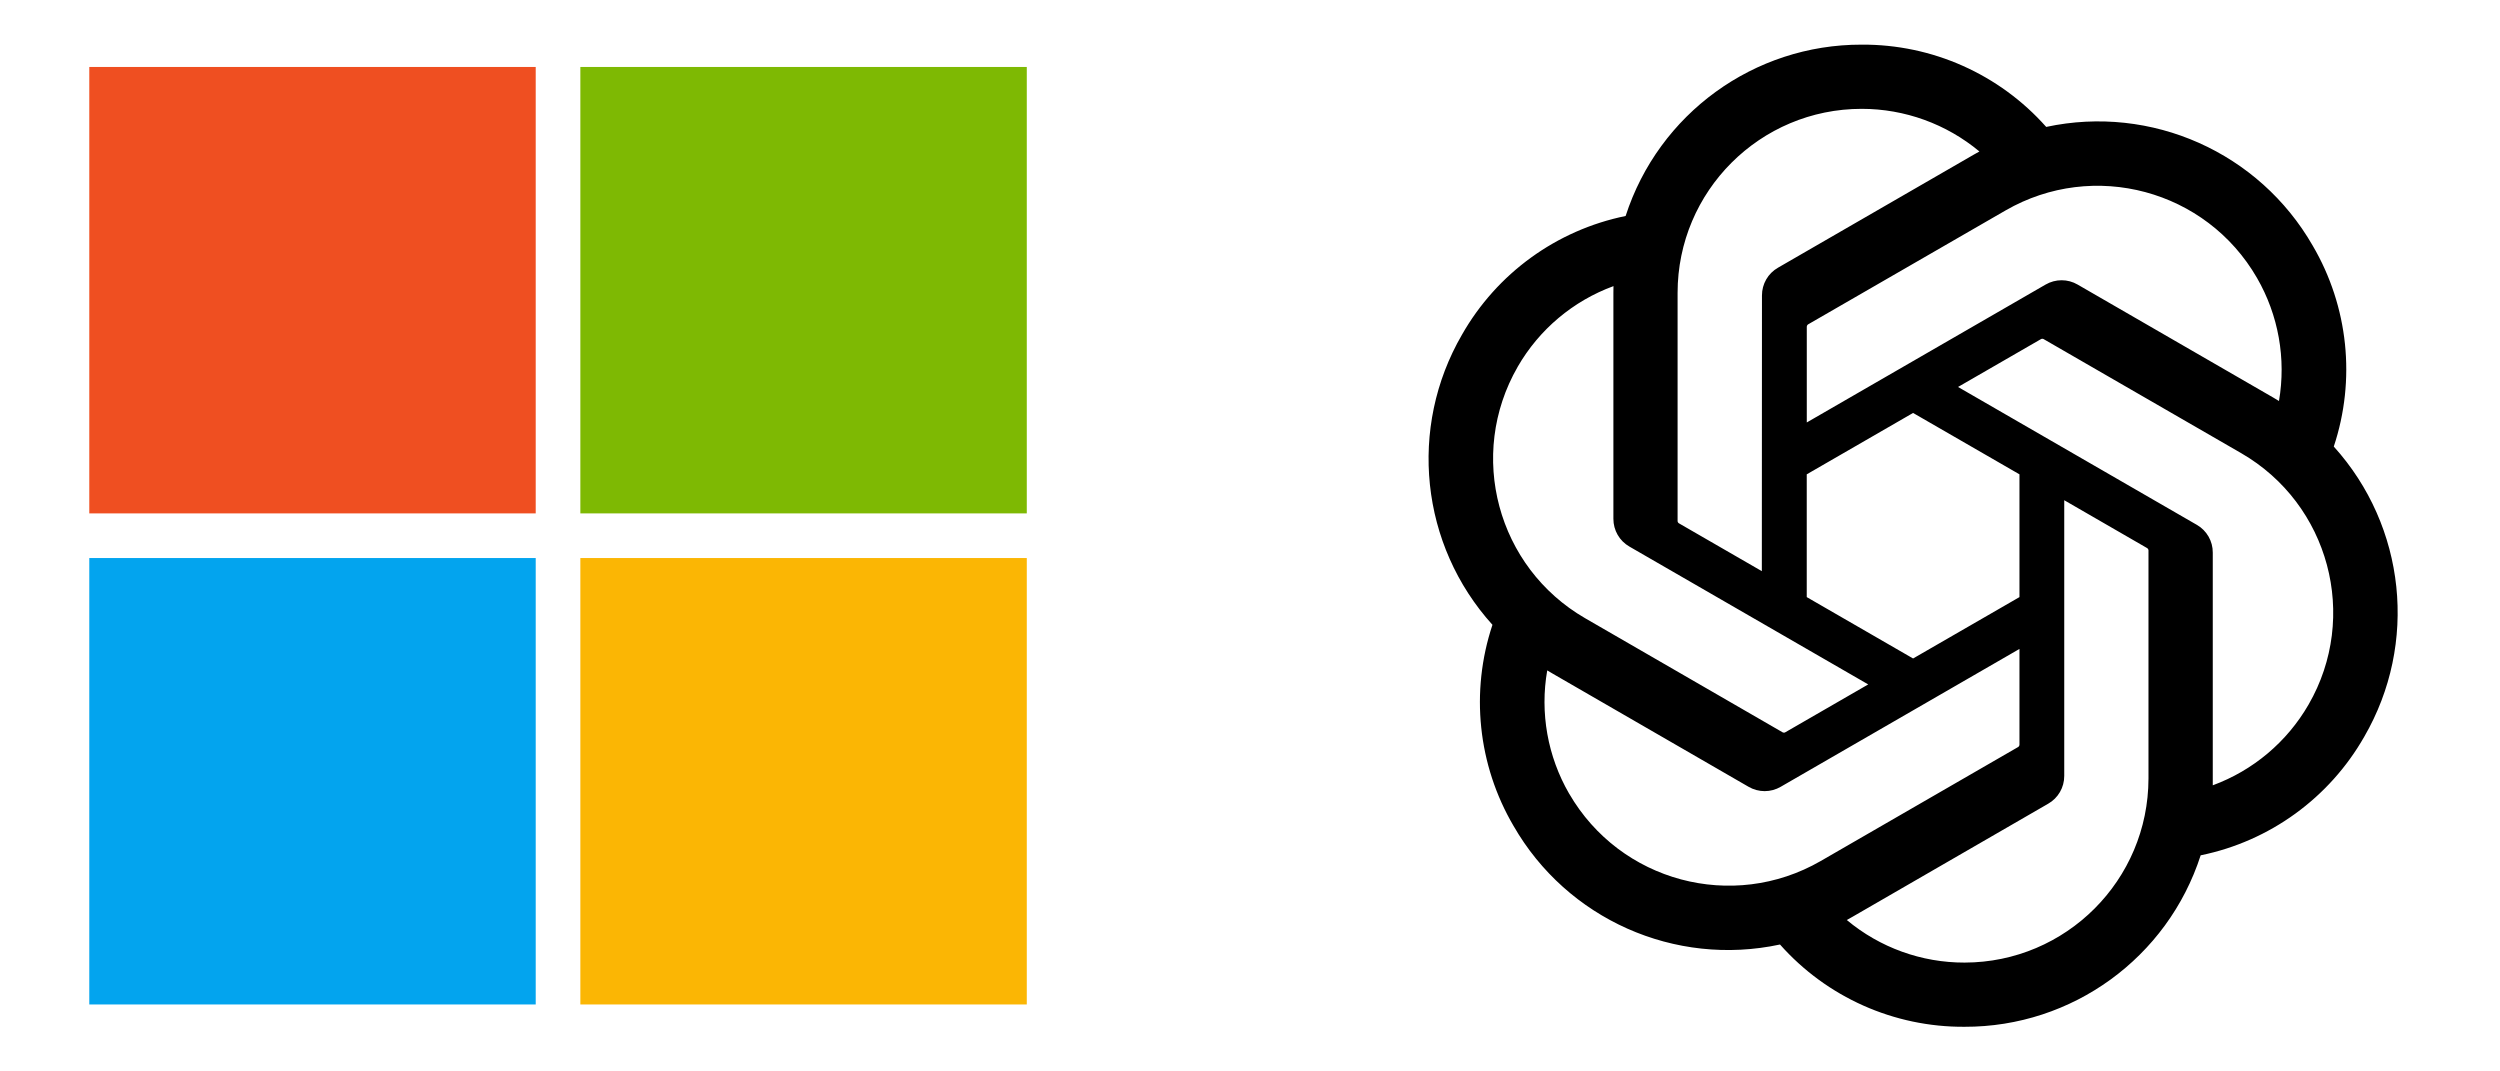 <svg xmlns="http://www.w3.org/2000/svg" width="56" height="24" fill="none" viewBox="0 0 56 24"><rect width="10" height="10" x="2" y="1.5" fill="#EF4F21"/><rect width="10" height="10" x="2" y="12.5" fill="#03A4EE"/><rect width="10" height="10" x="13" y="1.5" fill="#7EB903"/><rect width="10" height="10" x="13" y="12.5" fill="#FBB604"/><path fill="#000" d="M52.276 10.005C52.775 8.506 52.603 6.865 51.805 5.503C50.605 3.413 48.192 2.337 45.835 2.843C44.787 1.662 43.28 0.99 41.701 1C39.292 0.995 37.155 2.546 36.414 4.838C34.866 5.155 33.53 6.123 32.749 7.496C31.539 9.581 31.815 12.209 33.431 13.996C32.932 15.494 33.103 17.135 33.902 18.498C35.102 20.588 37.515 21.663 39.872 21.157C40.919 22.338 42.426 23.01 44.006 23C46.416 23.006 48.554 21.454 49.295 19.159C50.843 18.843 52.178 17.874 52.96 16.501C54.168 14.416 53.892 11.791 52.277 10.003L52.276 10.005ZM44.007 21.562C43.042 21.564 42.108 21.226 41.368 20.608C41.401 20.59 41.46 20.558 41.498 20.535L45.878 18.004C46.102 17.877 46.24 17.639 46.239 17.381V11.205L48.09 12.274C48.11 12.284 48.123 12.303 48.126 12.325V17.439C48.123 19.714 46.281 21.558 44.007 21.562ZM35.149 17.779C34.666 16.944 34.492 15.966 34.658 15.017C34.69 15.036 34.747 15.071 34.788 15.094L39.168 17.624C39.391 17.754 39.666 17.754 39.888 17.624L45.236 14.536V16.674C45.238 16.696 45.227 16.717 45.21 16.731L40.782 19.288C38.81 20.424 36.291 19.749 35.15 17.779H35.149ZM33.996 8.216C34.478 7.38 35.237 6.741 36.142 6.409C36.142 6.447 36.14 6.513 36.14 6.56V11.621C36.139 11.878 36.276 12.117 36.5 12.244L41.848 15.331L39.996 16.4C39.978 16.413 39.954 16.415 39.934 16.406L35.505 13.847C33.536 12.707 32.861 10.189 33.996 8.217L33.996 8.216ZM49.208 11.756L43.86 8.668L45.711 7.6C45.73 7.587 45.753 7.585 45.774 7.594L50.203 10.151C52.174 11.29 52.85 13.813 51.711 15.784C51.229 16.619 50.47 17.258 49.566 17.591V12.379C49.568 12.122 49.431 11.884 49.209 11.756H49.208ZM51.05 8.983C51.018 8.963 50.961 8.929 50.92 8.905L46.54 6.375C46.318 6.245 46.043 6.245 45.82 6.375L40.472 9.463V7.325C40.471 7.303 40.481 7.282 40.498 7.268L44.926 4.713C46.898 3.576 49.42 4.253 50.557 6.226C51.038 7.059 51.212 8.035 51.049 8.983H51.05ZM39.465 12.794L37.613 11.725C37.593 11.715 37.58 11.696 37.578 11.674V6.559C37.579 4.282 39.426 2.437 41.703 2.438C42.666 2.438 43.599 2.777 44.339 3.393C44.305 3.411 44.248 3.443 44.209 3.466L39.828 5.996C39.604 6.123 39.467 6.361 39.468 6.619L39.465 12.792V12.794ZM40.471 10.625L42.853 9.25L45.236 10.625V13.375L42.853 14.75L40.471 13.375V10.625Z"/></svg>